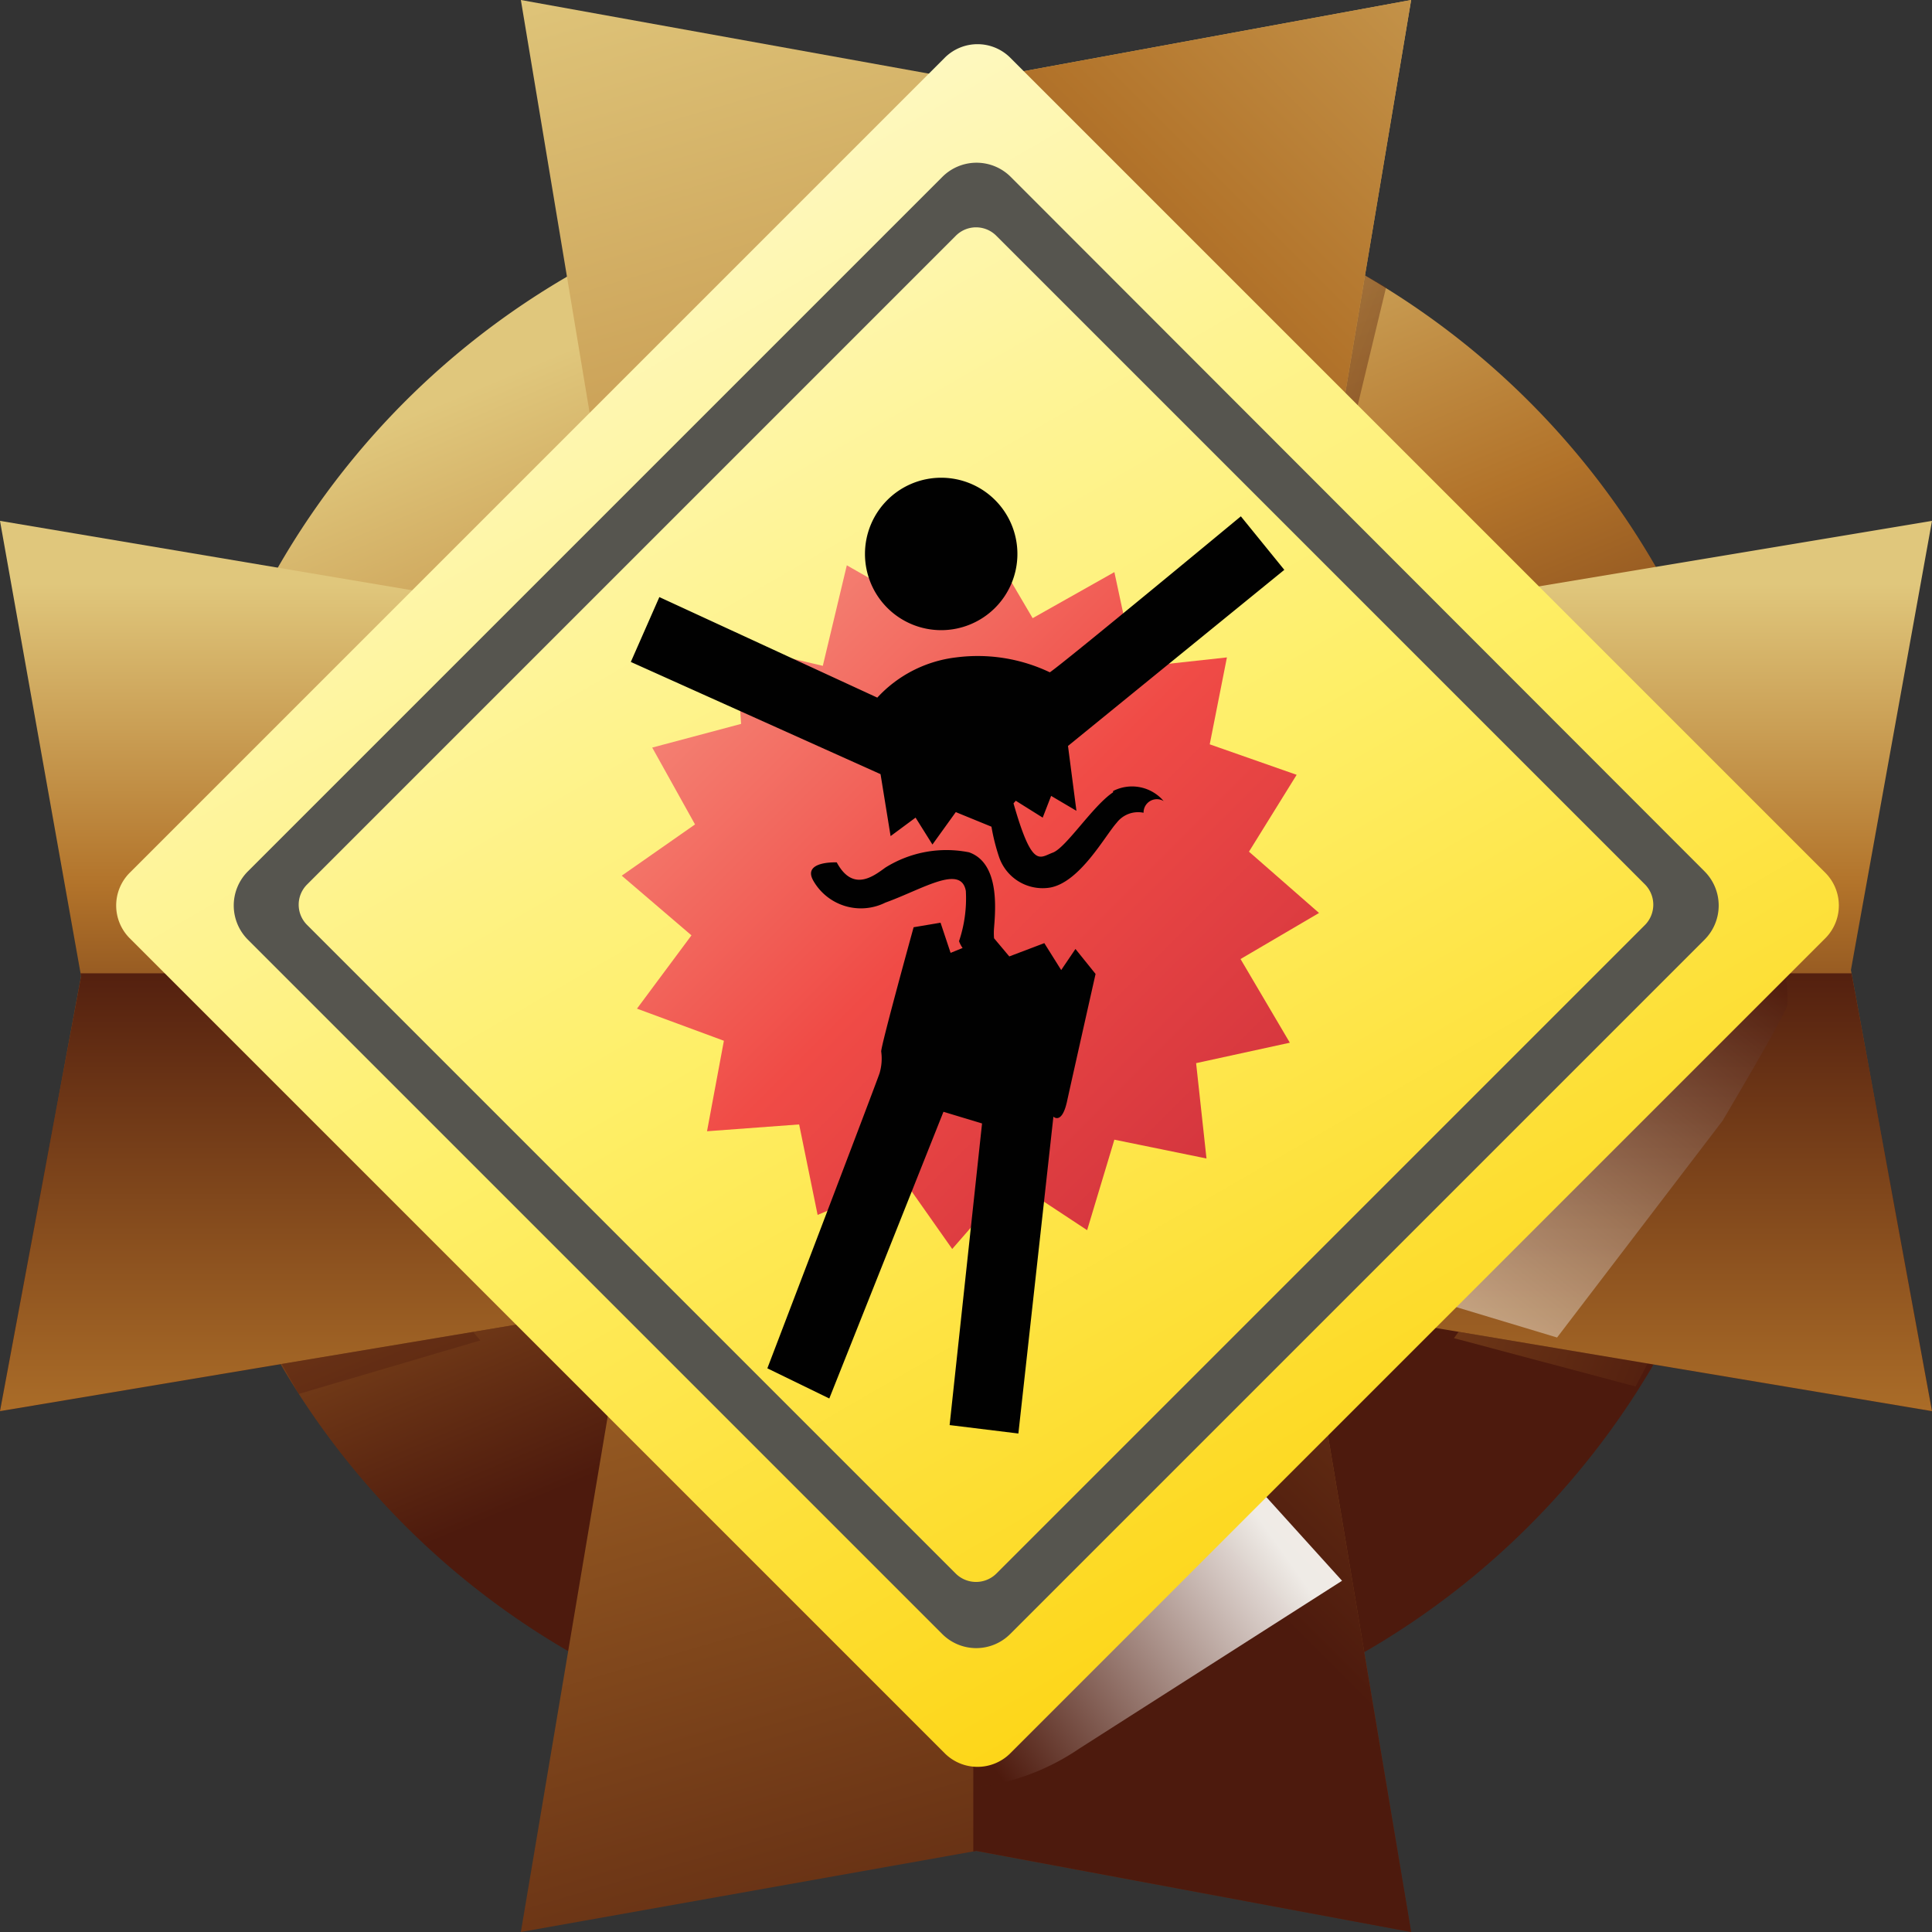 <svg xmlns="http://www.w3.org/2000/svg" xmlns:xlink="http://www.w3.org/1999/xlink" viewBox="0 0 59.57 59.57"><rect x="0" y="0" width="59.57" height="59.57" fill="#333333" stroke="none"/><defs><linearGradient id="a" x1="530.97" x2="543.53" y1="306.6" y2="336.39" gradientUnits="userSpaceOnUse"><stop offset="0" stop-color="#e0c77c"/><stop offset="0.47" stop-color="#b2732a"/><stop offset="1" stop-color="#4d1a0d"/></linearGradient><linearGradient id="c" x1="18.43" x2="52.47" y1="29.75" y2="42.94" xlink:href="#a"/><linearGradient id="d" x1="28.88" x2="43.14" y1="6.58" y2="12.11" xlink:href="#a"/><linearGradient id="e" x1="31.69" x2="40.13" y1="48.17" y2="48.17" xlink:href="#a"/><linearGradient id="f" x1="-14.67" x2="7.84" y1="41.67" y2="41.67" xlink:href="#a"/><linearGradient id="g" x1="29.78" x2="29.78" y1="17.99" y2="37.81" xlink:href="#a"/><linearGradient id="h" x1="29.78" x2="29.78" y1="58.62" y2="28.94" xlink:href="#a"/><linearGradient id="b" x1="555.72" x2="564.25" y1="338.38" y2="327.54" gradientUnits="userSpaceOnUse"><stop offset="0" stop-color="#fffffc"/><stop offset="1" stop-color="#4d1a0d"/></linearGradient><linearGradient id="i" x1="20.34" x2="40" y1="-2.52" y2="64.73" xlink:href="#a"/><linearGradient id="j" x1="66.97" x2="28.66" y1="0.82" y2="39.13" xlink:href="#a"/><linearGradient id="k" x1="549.38" x2="540.27" y1="345.26" y2="351.69" xlink:href="#b"/><linearGradient id="l" x1="543.46" x2="550.62" y1="299.42" y2="318.5" xlink:href="#a"/><linearGradient id="m" x1="14.94" x2="37.84" y1="23.43" y2="44.86" gradientUnits="userSpaceOnUse"><stop offset="0" stop-color="#6b6962"/><stop offset="1" stop-color="#292929"/></linearGradient><linearGradient id="n" x1="528.32" x2="551.53" y1="305.23" y2="345.43" gradientUnits="userSpaceOnUse"><stop offset="0" stop-color="#fef8bf"/><stop offset="0.49" stop-color="#feef68"/><stop offset="1" stop-color="#fdd619"/></linearGradient><linearGradient id="o" x1="22.41" x2="37.58" y1="20.18" y2="35.34" gradientUnits="userSpaceOnUse"><stop offset="0" stop-color="#f48173"/><stop offset="0.49" stop-color="#f04b46"/><stop offset="1" stop-color="#d5363e"/></linearGradient></defs><g style="isolation:isolate"><path fill="url(#a)" d="M564.13 327.11a24.51 24.51 0 1 1-24.51-24.51 24.52 24.52 0 0 1 24.51 24.51z" transform="translate(-509.8 -297.4)"/><path fill="url(#c)" d="M45.65 40.14l5.6 1.05-.82 1.56-5.6-1.49.82-1.12" opacity="0.8"/><path fill="url(#d)" d="M41.25 8.03l1.49.82-1.42 5.9-1.19-.82 1.12-5.9" opacity="0.43" style="mix-blend-mode:multiply"/><path fill="url(#e)" d="M40.28 45.67l.97-.68 1.49 5.45-1.64.9-.82-5.67"/><path fill="url(#f)" d="M13.99 40.36l-5.75.9.97 1.72 5.6-1.65-.82-.97" opacity="0.35"/><path fill="url(#g)" d="M29.62 21.05l29.95-4.99-2.5 13.85 2.5 13.6-29.78-4.99L0 43.51 2.5 30.1 0 16.06l29.62 4.99"/><path fill="url(#h)" d="M2.5 30.1L0 43.51l29.79-4.99 29.78 4.99-2.48-13.5H2.48l.02.09"/><path fill="url(#b)" d="M557.81 338.64l5.1-6.68s2-3.37 2-3.57a4.07 4.07 0 0 0-.07-1L562 328l-7.87 9.53" transform="translate(-509.8 -297.4)" opacity="0.43" style="mix-blend-mode:multiply"/><path fill="url(#i)" d="M21.05 29.95L16.06 0l13.85 2.5L43.51 0l-4.99 29.78 4.99 29.79-13.41-2.5-14.04 2.5 4.99-29.62"/><path fill="url(#j)" d="M30.1 57.07l13.41 2.5-4.99-29.79L43.51 0l-13.5 2.48v54.61l.09-.02"/><path fill="url(#k)" d="M551.18 346.14l-8.11 5.18a7.14 7.14 0 0 1-3.18 1.19l.06-1.88 8.86-7.11" transform="translate(-509.8 -297.4)" opacity="0.91" style="mix-blend-mode:multiply"/><path fill="url(#l)" d="M541 302.79a3.82 3.82 0 0 1 2.25.93c.86.86 7.94 6.41 7.94 6.41l-.46 2.52z" transform="translate(-509.8 -297.4)" opacity="0.43" style="mix-blend-mode:multiply"/><path fill="url(#m)" d="M23.64 39.28l-6.77-9.09h13.54l-6.77 9.09"/><path fill="url(#n)" d="M566.09 324.32a1.43 1.43 0 0 1 0 2l-25.15 25.15a1.43 1.43 0 0 1-2 0l-25.15-25.15a1.43 1.43 0 0 1 0-2l25.15-25.15a1.43 1.43 0 0 1 2 0z" transform="translate(-509.8 -297.4)"/><path fill="#56554f" d="M29.05 5.46L7.64 26.87a1.49 1.49 0 0 0 0 2.1l21.41 21.41a1.48 1.48 0 0 0 2.1 0l21.41-21.41a1.49 1.49 0 0 0 0-2.1L31.17 5.46a1.49 1.49 0 0 0-2.12 0zm.42 43.06l-20-20a.88.88 0 0 1 0-1.25l20-20a.88.88 0 0 1 1.25 0l20 20a.89.89 0 0 1 0 1.25l-20 20a.89.89 0 0 1-1.25 0z"/><path fill="url(#o)" d="M22.85 22.32l-.16-2.42 2.68.63.74-3.1 1.84 1.05 2.99-.95.9 1.53 2.52-1.42.63 2.94 2.84-.31-.53 2.68 2.68.94-1.47 2.37 2.16 1.89-2.42 1.42 1.52 2.58-2.89.63.32 2.94-2.84-.58-.84 2.79-2.32-1.53-1.84 2.11-1.52-2.16-2.63 1.11-.57-2.79-2.84.21.52-2.79-2.68-.99 1.68-2.26L19.17 27l2.26-1.58-1.32-2.37 2.74-.73"/><path fill="#010101" d="M29.02 19.43a2.35 2.35 0 1 0-2.35-2.35 2.35 2.35 0 0 0 2.35 2.35zm5.3 5c-.62.41-1.45 1.71-1.86 1.86s-.63.51-1.21-1.52l.07-.08.83.52.26-.67.78.46-.26-2 6.67-5.43-1.34-1.65s-5.43 4.5-5.89 4.81a5.17 5.17 0 0 0-2.89-.46 3.93 3.93 0 0 0-2.43 1.24l-6.72-3.1-.88 2 7.7 3.46.31 1.91.77-.57.52.83.72-1 1.1.45a6.2 6.2 0 0 0 .24.95 1.42 1.42 0 0 0 1.55.93c.93-.15 1.71-1.6 2.07-2a.83.83 0 0 1 .83-.31.41.41 0 0 1 .62-.36 1.28 1.28 0 0 0-1.56-.31zm-1.6 5.48l-.52-.83-1.08.41-.47-.56a2 2 0 0 1 0-.32c.05-.62.16-2-.77-2.33a3.55 3.55 0 0 0-2.58.47c-.36.26-1 .77-1.5-.16 0 0-1.08-.05-.72.57a1.69 1.69 0 0 0 2.22.67c1.14-.41 2.33-1.19 2.48-.36a4.12 4.12 0 0 1-.21 1.55.89.89 0 0 0 .11.21l-.37.15-.31-.93-.83.14s-1 3.62-1 3.83a1.58 1.58 0 0 1-.05.67c-.1.31-3.46 9.1-3.46 9.1l1.91.93 3.52-8.84 1.19.36-1 9.3 2.12.26 1.08-9.77s.26.26.42-.47.88-3.93.88-3.93l-.62-.77z"/></g></svg>